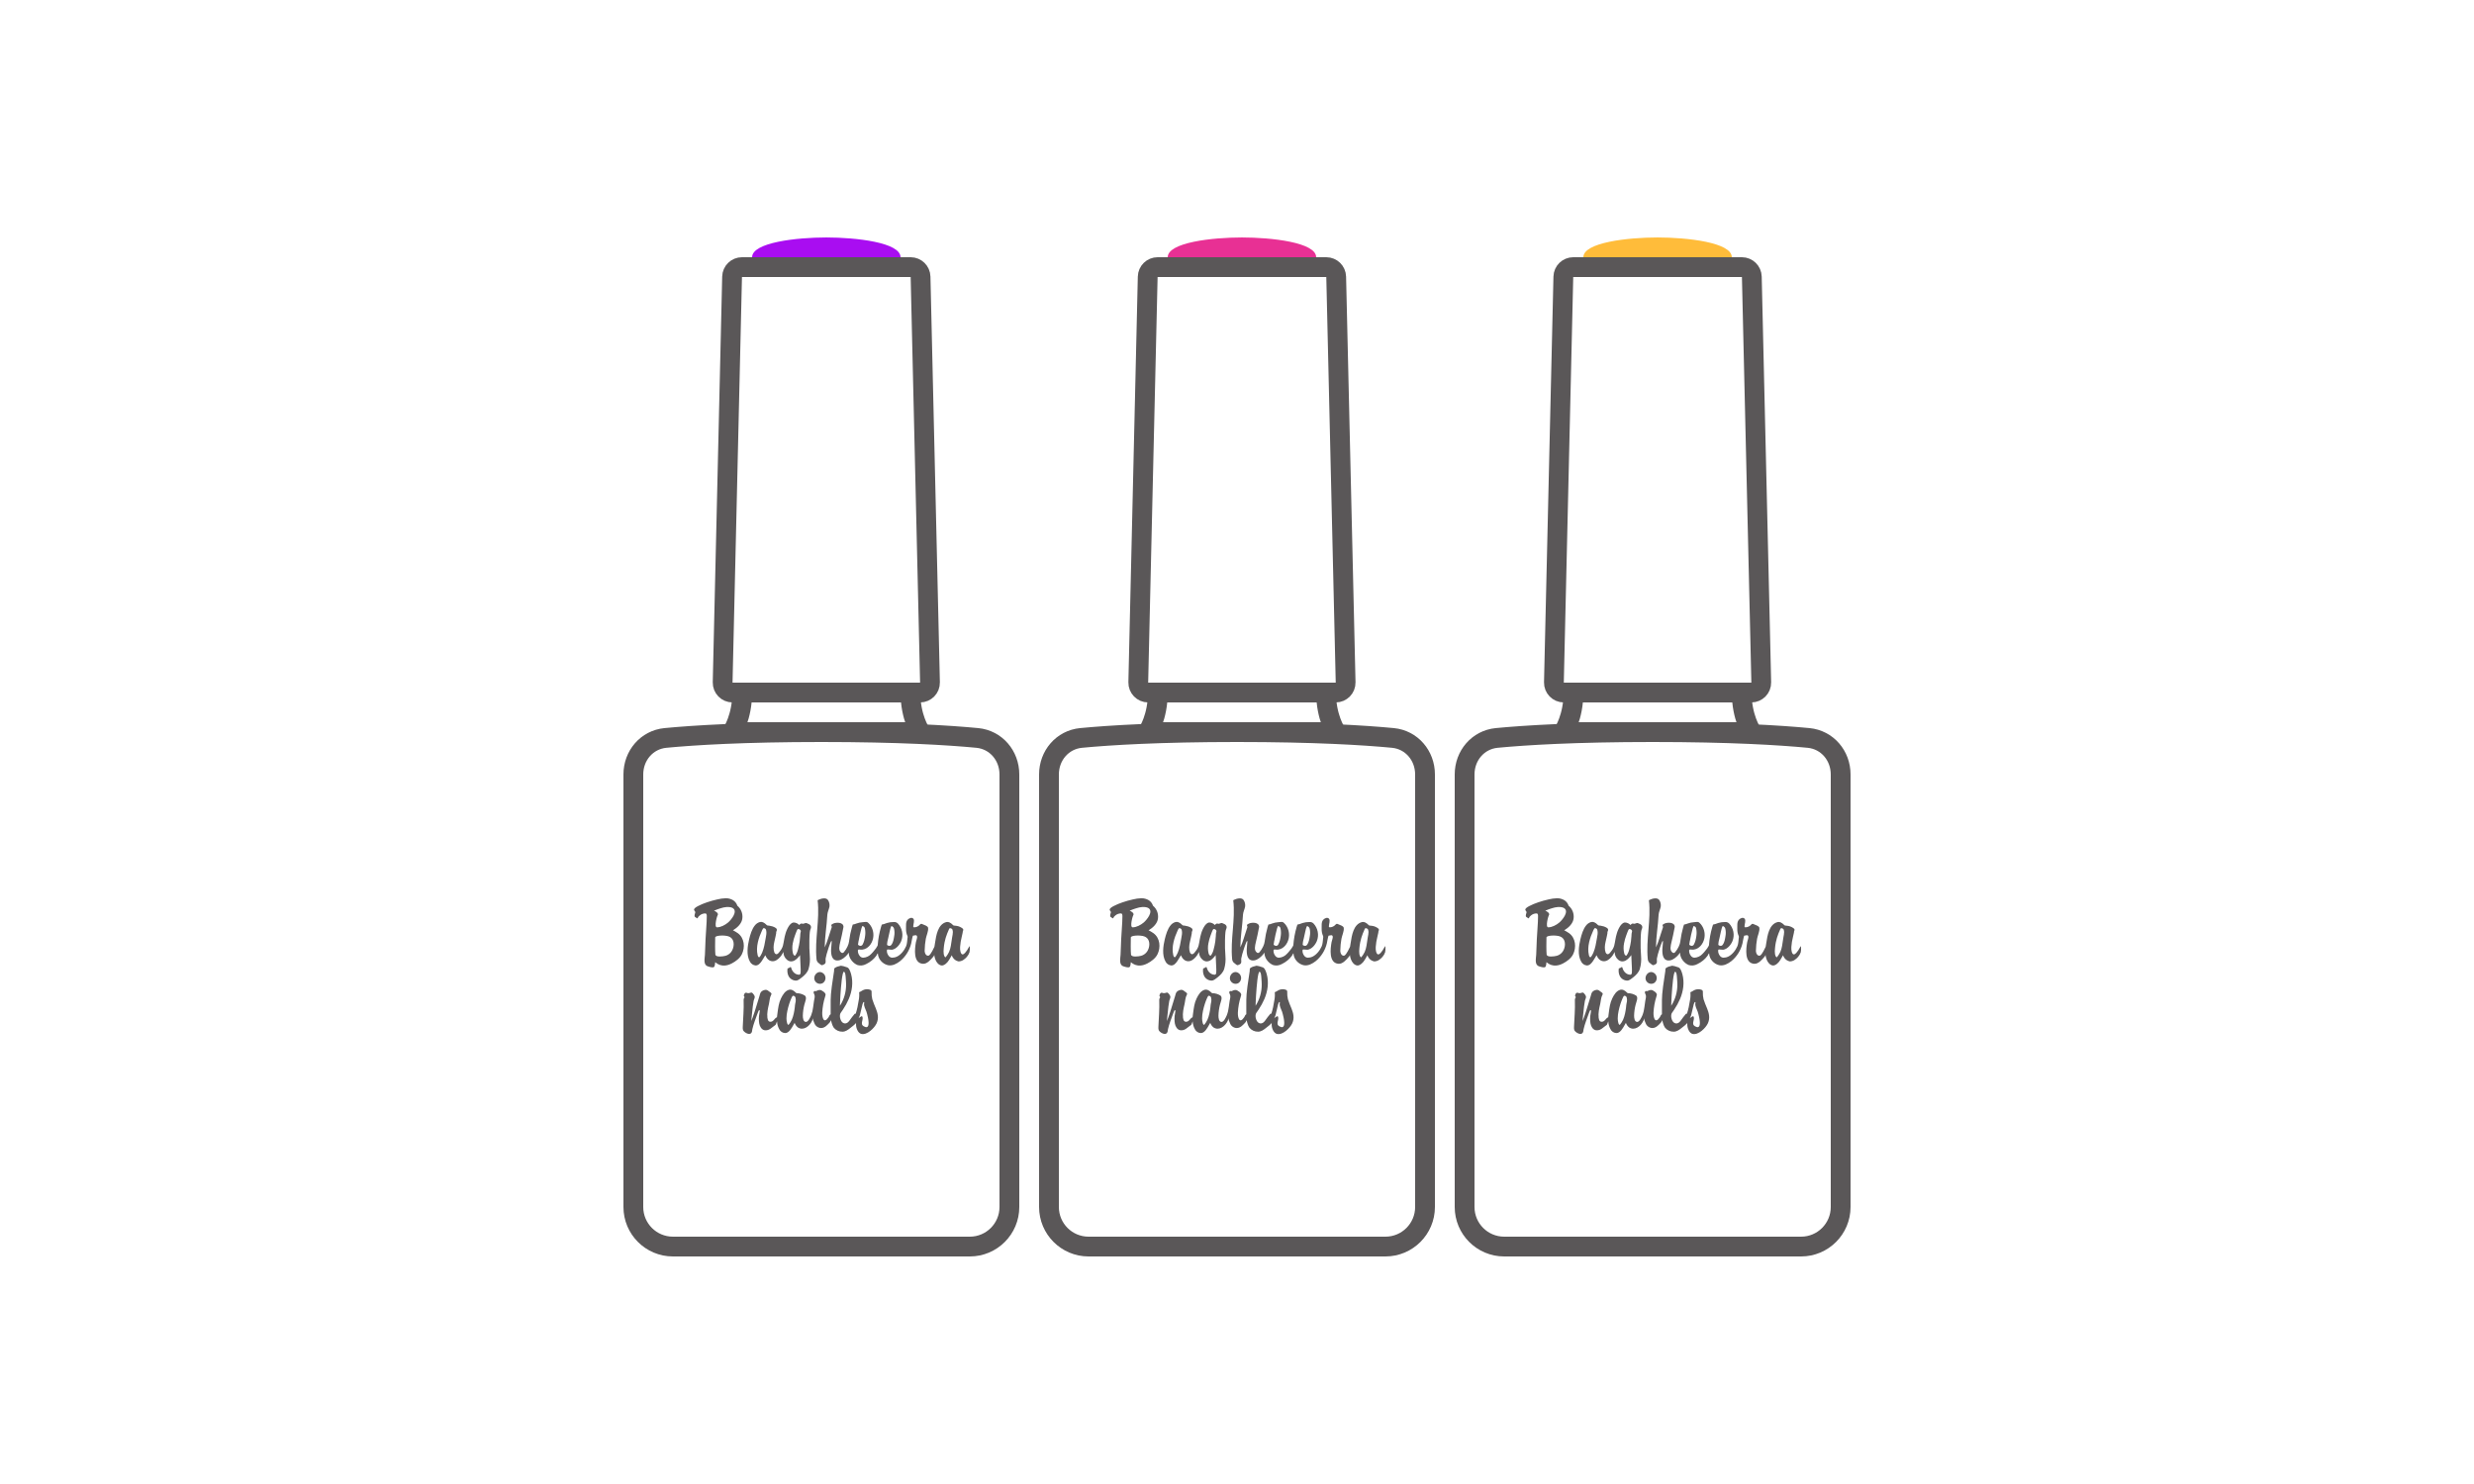 <svg width="250" height="150" viewBox="0 0 250 150" fill="none" xmlns="http://www.w3.org/2000/svg">
<g clip-path="url(#clip0)">
<path d="M116.555 94.322C116.511 94.289 116.091 94.022 116.061 94.039C116.501 93.776 116.974 93.341 117.017 92.808C117.043 92.572 117.01 92.333 116.921 92.113C116.833 91.893 116.691 91.698 116.51 91.548C116.436 91.318 116.285 91.121 116.084 90.992C115.852 90.854 115.586 90.785 115.317 90.794C115.035 90.804 114.755 90.844 114.481 90.912C114.124 90.991 113.772 91.09 113.426 91.209C113.113 91.312 112.809 91.441 112.517 91.592C112.259 91.728 112.13 91.848 112.13 91.954C112.162 92.04 112.208 92.119 112.267 92.189C112.239 92.307 112.151 92.522 112.197 92.642C112.218 92.698 112.481 92.837 112.481 92.833C112.522 92.713 112.599 92.609 112.702 92.537C112.862 92.4 113.065 92.326 113.273 92.328C113.372 92.328 113.421 92.414 113.421 92.587C113.421 93.37 113.327 94.145 113.297 94.925L113.235 96.485C113.221 96.85 113.046 97.499 113.498 97.664C113.642 97.715 113.993 97.836 114.137 97.75C114.253 97.68 114.253 97.365 114.271 97.254C114.355 97.3 114.915 97.916 115.948 97.381C116.345 97.175 116.761 96.862 116.959 96.469C117.318 95.754 117.223 94.805 116.555 94.322ZM114.144 92.054C114.258 92.001 114.374 91.955 114.492 91.915C114.916 91.772 115.305 91.626 115.762 91.694C115.864 91.704 115.962 91.736 116.05 91.787C116.594 92.134 115.866 93 115.566 93.251C115.267 93.502 114.835 93.732 114.455 93.732C114.138 93.732 114.448 92.583 114.553 92.412C114.547 92.37 114.531 92.329 114.508 92.293C114.484 92.257 114.453 92.227 114.417 92.205C114.337 92.136 114.244 92.084 114.144 92.05V92.054ZM116.09 95.798C116.076 95.846 116.059 95.894 116.04 95.941C115.978 96.105 115.878 96.251 115.749 96.368C115.62 96.485 115.465 96.569 115.298 96.613C115.042 96.679 114.328 96.778 114.289 96.481C114.251 96.184 114.26 95.08 114.271 94.754C114.278 94.546 115.199 94.5 115.623 94.647C116.115 94.812 116.218 95.341 116.09 95.794V95.798ZM140.005 95.707C140.005 95.667 139.992 95.648 139.966 95.648C139.932 95.686 139.904 95.73 139.883 95.776C139.787 95.97 139.665 96.15 139.522 96.311C139.46 96.374 139.351 96.484 139.258 96.469C139.142 96.452 139.089 96.304 139.058 96.208C139.019 96.047 139.006 95.88 139.019 95.715C139.042 95.37 139.097 95.028 139.184 94.693C139.214 94.558 139.245 94.422 139.276 94.285C139.286 94.239 139.284 94.192 139.293 94.147C139.307 94.071 139.366 94.013 139.33 93.929C139.294 93.846 139.192 93.792 139.13 93.751C138.96 93.65 138.77 93.589 138.573 93.573C138.471 93.559 138.412 93.553 138.392 93.553C138.358 93.549 138.326 93.531 138.304 93.504C138.057 93.251 137.834 93.15 137.634 93.201C136.758 93.418 136.6 94.578 136.484 95.323C136.464 95.44 136.442 95.57 136.424 95.695C136.358 95.846 136.284 95.992 136.203 96.135C136.142 96.235 136.081 96.334 136.017 96.432C135.977 96.492 135.866 96.62 135.761 96.604C135.584 96.576 135.529 96.461 135.47 96.315C135.443 96.231 135.432 96.143 135.439 96.055C135.447 95.662 135.485 95.271 135.555 94.885C135.616 94.547 135.828 94.135 135.787 93.791C135.765 93.59 135.405 93.506 135.253 93.431C135.137 93.376 135.058 93.341 134.966 93.451C134.895 93.537 134.806 93.606 134.706 93.654C134.606 93.703 134.497 93.729 134.386 93.731C134.321 93.731 134.288 93.715 134.288 93.682V93.614C134.288 93.395 134.447 93.033 134.294 92.861C134.141 92.689 133.877 92.806 133.74 92.942C133.487 93.195 133.572 93.585 133.555 93.907C133.549 94.143 133.596 94.377 133.692 94.593C133.706 94.624 133.715 94.657 133.719 94.691C133.719 94.691 133.714 94.725 133.707 94.781C133.668 95.071 133.673 95.358 133.566 95.637C133.464 95.871 133.327 96.088 133.159 96.278C132.81 96.673 132.476 96.801 132.157 96.801C132.082 96.799 132.008 96.778 131.943 96.741C131.877 96.704 131.822 96.651 131.781 96.587C131.672 96.444 131.615 96.267 131.619 96.086C131.619 96.007 131.648 95.969 131.708 95.969C131.846 95.988 131.986 95.998 132.125 95.998C132.552 95.942 132.914 95.503 133.069 95.121C133.187 94.823 133.218 94.497 133.158 94.182C133.098 93.867 132.95 93.576 132.731 93.344C132.677 93.291 132.612 93.25 132.541 93.224C132.47 93.199 132.393 93.19 132.318 93.198C132.085 93.195 131.853 93.227 131.63 93.294C131.53 93.325 131.435 93.367 131.336 93.4C131.315 93.408 131.104 93.448 131.104 93.457C131.077 93.53 131.052 93.613 131.025 93.705C130.851 94.304 130.739 94.919 130.692 95.542C130.692 95.576 130.648 95.626 130.635 95.66C130.564 95.796 130.476 95.921 130.374 96.034C130.276 96.165 130.169 96.289 130.054 96.405C129.841 96.643 129.544 96.787 129.227 96.804C129.152 96.802 129.078 96.782 129.013 96.745C128.947 96.707 128.892 96.655 128.851 96.591C128.742 96.447 128.685 96.271 128.689 96.09C128.689 95.992 128.739 95.972 128.826 95.972C128.932 95.99 129.039 95.993 129.145 95.984C129.708 95.918 130.096 95.414 130.218 94.882C130.316 94.44 130.237 93.976 129.999 93.593C129.929 93.478 129.844 93.375 129.744 93.286C129.71 93.25 129.669 93.223 129.624 93.206C129.578 93.189 129.529 93.182 129.481 93.186L129.167 93.216C128.956 93.229 128.747 93.272 128.548 93.346C128.428 93.399 128.301 93.436 128.171 93.454C128.145 93.527 128.118 93.611 128.092 93.703C127.963 94.16 127.867 94.626 127.806 95.097C127.806 95.104 127.806 95.112 127.806 95.119C127.782 95.312 127.725 95.5 127.64 95.675C127.545 95.879 127.423 96.069 127.278 96.24C127.194 96.326 127.122 96.358 127.021 96.291C126.682 96.063 126.834 95.557 126.905 95.231C127.021 94.759 127.127 94.271 127.215 93.797L127.235 93.689C127.235 93.197 126.508 93.217 126.208 93.35C126.071 93.411 126.003 93.468 126.003 93.52C126.003 93.577 126.046 93.625 126.05 93.679C126.043 93.752 126.023 93.823 125.992 93.889C125.895 94.222 125.785 94.55 125.673 94.879C125.583 95.181 125.471 95.475 125.336 95.759C125.349 94.659 125.545 93.578 125.602 92.483C125.617 92.193 125.758 91.931 125.817 91.651C125.851 91.418 125.801 91.181 125.675 90.983C125.475 90.678 124.964 90.827 124.697 90.954C124.648 90.976 124.624 90.995 124.624 91.008C124.849 92.984 124.318 94.957 124.508 96.939C124.512 97.032 124.541 97.124 124.59 97.203C124.64 97.282 124.709 97.347 124.791 97.391C124.858 97.461 124.936 97.518 125.023 97.56C125.153 97.547 125.275 97.491 125.371 97.402C125.487 97.258 125.404 97.054 125.428 96.887C125.488 96.582 125.569 96.282 125.671 95.99C125.733 95.778 125.806 95.569 125.89 95.365C125.906 95.326 125.977 95.102 126.026 95.122C126.075 95.142 126.043 95.219 126.041 95.249C126.03 95.47 125.999 95.688 125.987 95.907C125.954 96.458 126.04 97.194 126.771 97.07C127.084 97.016 127.411 96.738 127.614 96.502C127.664 96.449 127.703 96.387 127.73 96.319C127.742 96.32 127.754 96.32 127.766 96.319C127.778 96.59 127.874 96.85 128.04 97.062C128.198 97.278 128.411 97.447 128.657 97.549C128.945 97.63 129.252 97.595 129.516 97.451C129.723 97.353 129.918 97.23 130.096 97.085C130.256 96.956 130.399 96.808 130.522 96.643C130.577 96.57 130.622 96.491 130.657 96.407C130.674 96.393 130.692 96.376 130.708 96.361C130.714 96.513 130.749 96.662 130.81 96.801C130.899 96.995 131.031 97.165 131.196 97.298C131.36 97.431 131.554 97.523 131.76 97.567C132.204 97.641 132.613 97.412 132.956 97.148C133.509 96.695 133.901 96.072 134.075 95.372C134.093 95.302 134.216 94.573 134.258 94.572C134.437 94.572 134.606 94.438 134.673 94.649C134.712 94.775 134.576 95.095 134.556 95.228C134.44 95.886 134.251 97.35 135.262 97.418C135.683 97.449 136.056 96.999 136.307 96.705C136.347 96.661 136.379 96.609 136.4 96.552C136.404 96.536 136.406 96.52 136.407 96.504C136.429 96.746 136.502 96.981 136.621 97.192C136.76 97.438 137.062 97.686 137.351 97.554C137.699 97.395 137.866 97.105 138.047 96.785C138.109 96.668 138.153 96.597 138.178 96.557C138.241 96.745 138.359 96.91 138.516 97.028C138.617 97.096 138.727 97.146 138.844 97.177C139.016 97.179 139.186 97.132 139.332 97.039C139.469 96.951 139.593 96.844 139.699 96.721C139.82 96.584 139.912 96.423 139.97 96.249C140.006 96.07 140.015 95.885 139.995 95.703L140.005 95.707ZM131.726 94.949L131.892 94.197C131.904 94.146 132.021 93.559 132.107 93.607C132.166 93.629 132.218 93.665 132.26 93.713C132.302 93.76 132.332 93.817 132.347 93.879C132.403 94.129 132.406 94.389 132.357 94.641C132.312 94.918 132.26 95.254 132.091 95.484C132.053 95.539 131.999 95.58 131.937 95.602C131.87 95.623 131.637 95.576 131.637 95.475C131.646 95.296 131.675 95.118 131.721 94.945L131.726 94.949ZM128.763 95.112C128.845 94.688 128.928 94.258 129.047 93.846C129.099 93.664 129.141 93.583 129.173 93.603L129.252 93.642C129.287 93.656 129.318 93.68 129.342 93.71C129.366 93.739 129.383 93.775 129.39 93.812C129.448 94.064 129.459 94.324 129.423 94.58C129.406 94.732 129.378 94.883 129.339 95.031C129.306 95.171 129.255 95.306 129.188 95.433C129.17 95.482 129.139 95.524 129.098 95.555C129.056 95.586 129.007 95.604 128.956 95.608C128.899 95.604 128.844 95.587 128.795 95.558C128.733 95.525 128.702 95.495 128.702 95.469C128.715 95.347 128.734 95.227 128.759 95.108L128.763 95.112ZM138.272 94.423C138.255 94.528 138.232 94.631 138.218 94.725C138.174 95.017 138.137 95.314 138.083 95.602C138.049 95.815 137.988 96.023 137.903 96.222C137.81 96.413 137.695 96.594 137.561 96.758C137.434 96.758 137.382 96.522 137.365 96.425C137.341 96.24 137.341 96.052 137.365 95.867C137.38 95.664 137.408 95.462 137.448 95.262C137.509 94.957 137.596 94.659 137.709 94.37C137.755 94.252 137.807 94.144 137.853 94.029C137.873 93.98 137.92 93.821 137.988 93.821C138.043 93.816 138.098 93.829 138.145 93.857C138.193 93.885 138.231 93.927 138.254 93.978C138.296 94.121 138.301 94.273 138.268 94.42L138.272 94.423ZM124.439 99.26C123.997 98.798 124.574 97.989 125.128 98.338C125.213 98.389 125.284 98.462 125.334 98.549C125.385 98.635 125.414 98.733 125.417 98.834C125.421 98.934 125.401 99.034 125.357 99.125C125.313 99.215 125.248 99.293 125.167 99.352C125.054 99.423 124.921 99.454 124.789 99.437C124.657 99.421 124.534 99.359 124.441 99.262L124.439 99.26ZM123.804 94.563C123.811 94.445 123.822 94.328 123.832 94.219C123.842 94.107 123.869 93.998 123.911 93.894C123.938 93.844 123.953 93.788 123.954 93.731C123.956 93.673 123.944 93.617 123.92 93.565C123.835 93.425 123.662 93.366 123.517 93.311C123.354 93.249 123.229 93.42 123.073 93.361C122.936 93.31 122.841 93.408 122.765 93.5L122.745 93.48C122.669 93.403 122.579 93.342 122.479 93.302C122.379 93.261 122.272 93.242 122.165 93.244C121.975 93.274 121.799 93.48 121.701 93.632C121.554 93.868 121.442 94.124 121.37 94.392C121.245 94.786 121.216 95.194 121.115 95.591C121.056 95.797 120.953 95.987 120.815 96.149C120.72 96.267 120.583 96.502 120.401 96.439C120.365 96.423 120.332 96.4 120.306 96.37C120.279 96.34 120.259 96.305 120.247 96.267C120.131 95.951 120.162 95.553 120.239 95.232C120.284 95.037 120.325 94.857 120.367 94.661C120.396 94.561 120.416 94.458 120.429 94.353C120.422 94.269 120.435 94.185 120.469 94.107C120.487 94.078 120.5 94.046 120.507 94.012C120.506 93.965 120.493 93.919 120.469 93.879C120.445 93.839 120.411 93.806 120.37 93.784C120.275 93.722 120.171 93.674 120.062 93.64C119.957 93.606 119.849 93.581 119.74 93.566C119.639 93.552 119.58 93.546 119.56 93.546C119.525 93.542 119.493 93.524 119.472 93.497C119.223 93.244 119 93.143 118.802 93.194C118.597 93.247 118.415 93.367 118.284 93.535C117.977 93.908 117.82 94.463 117.704 94.929C117.539 95.625 117.406 96.538 117.776 97.189C117.829 97.297 117.909 97.391 118.008 97.46C118.106 97.529 118.22 97.573 118.34 97.586C118.631 97.607 118.835 97.344 118.983 97.128C119.06 97.017 119.132 96.901 119.198 96.782C119.259 96.664 119.303 96.593 119.33 96.553C119.465 96.871 119.701 97.154 120.069 97.161C120.379 97.168 120.657 96.94 120.85 96.712C120.941 96.609 121.019 96.493 121.082 96.369C121.106 96.319 121.124 96.277 121.137 96.243L121.161 96.256C121.165 96.404 121.2 96.549 121.265 96.682C121.33 96.814 121.423 96.931 121.537 97.023C122.072 97.429 122.528 96.965 122.851 96.533C122.832 96.559 122.851 96.668 122.851 96.701C122.851 96.818 122.861 96.947 122.868 97.071C122.868 97.478 122.931 97.878 122.904 98.286C122.895 98.442 122.845 98.522 122.753 98.522C122.354 98.522 122.063 98.218 121.957 97.846C121.934 97.767 121.913 97.728 121.893 97.737L121.707 97.846C121.666 97.85 121.626 97.864 121.591 97.886C121.575 97.913 121.568 97.944 121.572 97.975C121.544 98.206 121.582 98.441 121.681 98.651C121.754 98.792 121.863 98.91 121.998 98.992C122.132 99.074 122.286 99.117 122.442 99.117C122.643 99.117 122.873 98.919 123.023 98.8C123.307 98.578 123.603 98.29 123.708 97.931C123.83 97.508 123.871 97.066 123.831 96.627C123.789 96.102 123.775 95.575 123.788 95.048C123.786 94.888 123.794 94.725 123.805 94.563H123.804ZM119.439 94.418C119.426 94.55 119.398 94.684 119.375 94.819C119.285 95.33 119.213 95.818 119.012 96.296C118.983 96.365 118.796 96.755 118.717 96.755C118.638 96.755 118.593 96.679 118.557 96.527C118.363 95.709 118.666 94.779 119.006 94.04C119.075 93.891 119.122 93.817 119.148 93.817C119.206 93.809 119.264 93.823 119.313 93.856C119.362 93.888 119.397 93.938 119.412 93.995C119.447 94.133 119.457 94.277 119.44 94.418H119.439ZM122.922 94.135C122.877 94.299 122.856 94.468 122.858 94.638C122.846 94.81 122.831 94.982 122.807 95.153C122.77 95.42 122.715 95.684 122.644 95.944C122.593 96.18 122.493 96.403 122.349 96.597C122.245 96.597 122.172 96.517 122.129 96.361C122.049 96.026 122.044 95.677 122.113 95.34C122.165 95.058 122.243 94.782 122.345 94.515C122.389 94.397 122.432 94.279 122.479 94.161C122.513 94.069 122.557 93.981 122.611 93.9L122.679 93.919H122.767C122.787 93.919 122.821 93.947 122.87 94.003C122.918 94.06 122.936 94.101 122.923 94.135H122.922ZM130.505 101.934C130.37 101.63 130.251 101.318 130.147 101.001C130.089 100.763 130.065 100.517 130.075 100.272C130.082 100.23 130.076 100.187 130.057 100.149C130.039 100.111 130.009 100.08 129.972 100.06C129.88 100.021 129.782 99.997 129.683 99.989C129.465 99.977 129.249 100.038 129.069 100.163C129.004 100.203 128.945 100.236 128.892 100.262C128.84 100.288 128.815 100.292 128.815 100.272C128.842 100.559 128.827 100.848 128.77 101.13C128.705 101.596 128.601 102.055 128.459 102.502C128.451 102.431 128.416 102.426 128.355 102.491C128.264 102.59 128.179 102.694 128.101 102.803C128.003 102.935 127.907 103.066 127.813 103.196C127.521 103.594 127.1 103.499 126.941 103.054C126.861 102.828 126.825 102.55 126.976 102.347C127.043 102.255 127.108 102.161 127.171 102.066C127.404 101.722 127.604 101.357 127.77 100.975C128.106 100.185 128.234 99.293 128.002 98.453C127.961 98.303 127.907 98.158 127.839 98.018C127.799 97.922 127.728 97.842 127.639 97.79C127.506 97.738 127.371 97.695 127.233 97.66C127.149 97.636 127.062 97.619 126.975 97.611C126.857 97.635 126.741 97.667 126.626 97.705C126.545 97.732 126.467 97.769 126.394 97.814C126.326 97.857 126.291 97.902 126.291 97.949C126.293 98.081 126.281 98.212 126.255 98.341L126.168 98.931C126.086 99.453 126.014 99.972 125.968 100.496C125.936 100.871 125.939 101.238 125.94 101.614C125.94 101.873 125.94 102.131 125.94 102.39C125.94 102.439 125.94 102.484 125.94 102.526C125.939 102.525 125.937 102.525 125.935 102.525C125.933 102.525 125.931 102.525 125.93 102.526C125.833 102.554 125.787 102.732 125.739 102.804C125.252 103.54 125.072 102.873 125.088 102.348C125.116 101.799 125.214 101.257 125.381 100.734C125.415 100.616 125.451 100.543 125.399 100.436C125.325 100.285 125.158 100.192 125.018 100.11C124.859 100.014 124.623 100.087 124.477 100.179C124.446 100.198 124.378 100.158 124.342 100.168C124.084 100.242 124.292 100.469 124.317 100.608C124.352 100.793 124.286 100.991 124.256 101.173C124.223 101.374 124.2 101.577 124.171 101.779C124.141 102.071 124.072 102.358 123.965 102.631C123.887 102.812 123.68 103.275 123.457 103.291C123.16 103.312 123.127 102.869 123.127 102.66C123.136 102.29 123.187 101.922 123.278 101.563C123.334 101.313 123.588 100.798 123.323 100.626C123.079 100.474 122.798 100.392 122.511 100.39C122.494 100.388 122.477 100.382 122.462 100.374C122.447 100.365 122.433 100.353 122.423 100.339C122.176 100.089 121.952 99.988 121.753 100.038C121.341 100.14 121.1 100.547 120.922 100.911C120.689 101.383 120.637 101.888 120.565 102.405C120.547 102.541 120.533 102.679 120.513 102.816C120.324 102.889 120.252 103.079 120.094 103.192C120.041 103.234 119.977 103.262 119.911 103.271C119.844 103.281 119.776 103.272 119.713 103.246C119.604 103.19 119.56 102.988 119.546 102.876C119.488 102.405 119.599 101.925 119.707 101.462C119.764 101.226 119.782 100.807 119.91 100.594C120.039 100.381 119.878 100.344 119.735 100.227C119.51 100.041 119.409 99.999 119.123 100.11C119.023 100.148 118.937 100.215 118.874 100.303C118.819 100.407 118.78 100.519 118.758 100.634C118.518 101.372 118.323 102.126 118.054 102.854C118.016 102.975 117.97 103.093 117.916 103.207C117.92 103.073 117.932 102.939 117.953 102.807C117.987 102.447 118.024 102.088 118.069 101.729C118.094 101.545 118.121 101.361 118.153 101.179C118.178 101.031 118.269 100.911 118.269 100.753C118.252 100.651 118.204 100.558 118.132 100.486C118.07 100.409 118.016 100.318 117.907 100.326C117.84 100.338 117.774 100.356 117.709 100.378C117.651 100.39 117.592 100.39 117.534 100.378C117.478 100.368 117.418 100.328 117.365 100.339C117.231 100.369 117.192 100.517 117.154 100.629L117.241 100.805C117.205 100.849 117.178 100.899 117.161 100.954C117.145 101.008 117.139 101.065 117.144 101.122C117.176 102.003 117.093 102.897 117.057 103.78C117.047 103.885 117.055 103.99 117.078 104.093C117.14 104.319 117.614 104.591 117.818 104.486C118.023 104.381 117.987 104.205 118.026 104.025C118.142 103.49 118.38 102.929 118.56 102.408C118.626 102.22 118.676 102.115 118.717 102.095C118.756 102.095 118.776 102.128 118.776 102.195C118.776 102.221 118.762 102.304 118.737 102.447C118.67 102.781 118.665 103.125 118.722 103.461C118.775 103.745 118.948 104.07 119.251 104.13C119.419 104.158 119.591 104.129 119.741 104.048C119.936 103.95 120.082 103.787 120.262 103.671C120.314 103.636 120.386 103.594 120.404 103.529C120.438 103.429 120.476 103.331 120.52 103.234C120.531 103.51 120.605 103.78 120.738 104.021C120.794 104.139 120.881 104.239 120.99 104.309C121.099 104.38 121.225 104.417 121.355 104.418C121.733 104.418 122.005 103.899 122.167 103.614C122.229 103.496 122.273 103.425 122.298 103.385C122.361 103.574 122.479 103.738 122.636 103.857C123.2 104.211 123.806 103.72 124.049 103.206C124.086 103.14 124.112 103.068 124.127 102.993C124.127 102.98 124.127 102.952 124.121 102.909V102.888C124.147 103.068 124.202 103.242 124.285 103.403C124.335 103.547 124.426 103.673 124.548 103.764C124.669 103.854 124.814 103.906 124.965 103.911C125.353 103.917 125.634 103.575 125.876 103.311L125.916 103.231C125.945 103.18 125.965 103.143 125.977 103.113C125.998 103.242 126.03 103.369 126.073 103.493C126.113 103.632 126.176 103.765 126.258 103.884C126.366 104.012 126.501 104.115 126.653 104.183C126.806 104.252 126.971 104.285 127.137 104.28C127.431 104.28 127.68 104.101 127.901 103.926C127.973 103.867 128.522 103.463 128.503 103.37C128.508 103.409 128.508 103.449 128.503 103.488C128.503 103.528 128.503 103.561 128.503 103.587C128.503 103.9 128.687 104.412 129.031 104.505C129.611 104.657 130.374 103.904 130.588 103.424C130.824 102.889 130.693 102.409 130.506 101.934H130.505ZM126.889 101.31C126.894 101.121 126.906 100.899 126.922 100.645C126.939 100.39 126.958 100.12 126.981 99.836C127.005 99.552 127.03 99.29 127.059 99.051C127.082 98.853 127.114 98.656 127.157 98.462C127.193 98.306 127.231 98.226 127.273 98.226C127.365 98.226 127.423 98.378 127.449 98.682C127.469 98.901 127.481 99.077 127.488 99.209C127.495 99.341 127.498 99.434 127.498 99.487C127.509 100.259 127.293 101.016 126.877 101.662C126.877 101.615 126.883 101.498 126.89 101.31H126.889ZM122.399 101.249C122.388 101.329 122.372 101.408 122.352 101.485C122.329 101.59 122.327 101.706 122.315 101.813C122.29 102.027 122.255 102.24 122.209 102.451C122.165 102.657 122.102 102.859 122.021 103.054C121.934 103.247 121.822 103.427 121.688 103.59C121.616 103.59 121.562 103.515 121.526 103.363C121.493 103.226 121.475 103.086 121.473 102.946C121.475 102.689 121.505 102.432 121.561 102.182C121.614 101.93 121.681 101.681 121.761 101.437C121.823 101.246 121.895 101.059 121.977 100.876C122.045 100.727 122.093 100.653 122.118 100.653C122.176 100.645 122.235 100.659 122.284 100.692C122.332 100.725 122.367 100.775 122.382 100.832C122.415 100.969 122.422 101.11 122.401 101.249H122.399ZM129.734 103.674C129.676 103.83 129.541 103.884 129.281 103.734C128.842 103.482 129.345 103.021 129.105 102.711C129.079 102.678 128.757 102.915 128.726 102.933C128.981 102.785 129.083 101.282 129.294 101.282C129.332 101.282 129.343 101.32 129.323 101.4C129.256 101.658 129.472 102.026 129.555 102.261C129.614 102.442 129.87 103.321 129.735 103.674H129.734Z" fill="#5A5758"/>
</g>
<path d="M106 78.279C106 76.373 107.353 74.77 109.251 74.589C112.149 74.313 117.165 74 125 74C132.835 74 137.851 74.313 140.749 74.589C142.647 74.77 144 76.373 144 78.279V122C144 124.209 142.209 126 140 126H110C107.791 126 106 124.209 106 122V78.279Z" stroke="#5A5758" stroke-width="2"/>
<path d="M115.977 27.977C115.99 27.434 116.434 27 116.977 27H134.023C134.566 27 135.01 27.434 135.023 27.977L135.976 68.977C135.989 69.538 135.538 70 134.976 70H116.024C115.462 70 115.011 69.538 115.024 68.977L115.977 27.977Z" stroke="#5A5758" stroke-width="2"/>
<path d="M117 70H134C134 72.502 135 74 135 74H116C116 74 117 72.5 117 70Z" stroke="#5A5758" stroke-width="2"/>
<path d="M125.5 24.002C128.484 24.002 133 24.5 133 26.002H118C118 24.5 122.516 24.002 125.5 24.002Z" fill="#E83094"/>
<g clip-path="url(#clip1)">
<path d="M74.555 94.322C74.511 94.289 74.091 94.022 74.061 94.039C74.501 93.776 74.975 93.341 75.017 92.808C75.043 92.572 75.01 92.333 74.921 92.113C74.833 91.893 74.691 91.698 74.51 91.548C74.436 91.318 74.285 91.121 74.084 90.992C73.852 90.854 73.586 90.785 73.317 90.794C73.035 90.804 72.755 90.844 72.481 90.912C72.124 90.991 71.772 91.09 71.426 91.209C71.113 91.312 70.809 91.441 70.517 91.592C70.259 91.728 70.13 91.848 70.13 91.954C70.162 92.04 70.208 92.119 70.267 92.189C70.239 92.307 70.151 92.522 70.197 92.642C70.218 92.698 70.481 92.837 70.481 92.833C70.522 92.713 70.599 92.609 70.702 92.537C70.862 92.4 71.065 92.326 71.273 92.328C71.372 92.328 71.421 92.414 71.421 92.587C71.421 93.37 71.327 94.145 71.297 94.925L71.235 96.485C71.221 96.85 71.046 97.499 71.498 97.664C71.641 97.715 71.993 97.836 72.137 97.75C72.253 97.68 72.253 97.365 72.271 97.254C72.356 97.3 72.915 97.916 73.948 97.381C74.345 97.175 74.761 96.862 74.959 96.469C75.318 95.754 75.223 94.805 74.555 94.322ZM72.144 92.054C72.258 92.001 72.374 91.955 72.493 91.915C72.916 91.772 73.305 91.626 73.763 91.694C73.864 91.704 73.962 91.736 74.05 91.787C74.594 92.134 73.866 93 73.566 93.251C73.267 93.502 72.835 93.732 72.455 93.732C72.138 93.732 72.448 92.583 72.553 92.412C72.547 92.37 72.531 92.329 72.508 92.293C72.484 92.257 72.453 92.227 72.417 92.205C72.337 92.136 72.244 92.084 72.144 92.05V92.054ZM74.09 95.798C74.076 95.846 74.059 95.894 74.04 95.941C73.978 96.105 73.878 96.251 73.749 96.368C73.62 96.485 73.465 96.569 73.298 96.613C73.042 96.679 72.328 96.778 72.289 96.481C72.251 96.184 72.26 95.08 72.271 94.754C72.278 94.546 73.199 94.5 73.623 94.647C74.115 94.812 74.218 95.341 74.09 95.794V95.798ZM98.005 95.707C98.005 95.667 97.992 95.648 97.966 95.648C97.932 95.686 97.904 95.73 97.883 95.776C97.787 95.97 97.665 96.15 97.522 96.311C97.46 96.374 97.351 96.484 97.258 96.469C97.142 96.452 97.089 96.304 97.058 96.208C97.019 96.047 97.006 95.88 97.019 95.715C97.042 95.37 97.097 95.028 97.184 94.693C97.214 94.558 97.245 94.422 97.275 94.285C97.286 94.239 97.284 94.192 97.293 94.147C97.307 94.071 97.366 94.013 97.33 93.929C97.294 93.846 97.192 93.792 97.13 93.751C96.96 93.65 96.77 93.589 96.573 93.573C96.471 93.559 96.412 93.553 96.392 93.553C96.358 93.549 96.326 93.531 96.304 93.504C96.057 93.251 95.834 93.15 95.634 93.201C94.757 93.418 94.6 94.578 94.484 95.323C94.464 95.44 94.442 95.57 94.424 95.695C94.358 95.846 94.284 95.992 94.203 96.135C94.142 96.235 94.081 96.334 94.017 96.432C93.977 96.492 93.866 96.62 93.761 96.604C93.584 96.576 93.529 96.461 93.47 96.315C93.443 96.231 93.432 96.143 93.439 96.055C93.447 95.662 93.485 95.271 93.555 94.885C93.616 94.547 93.828 94.135 93.787 93.791C93.765 93.59 93.405 93.506 93.253 93.431C93.137 93.376 93.058 93.341 92.966 93.451C92.895 93.537 92.806 93.606 92.706 93.654C92.606 93.703 92.497 93.729 92.386 93.731C92.321 93.731 92.288 93.715 92.288 93.682V93.614C92.288 93.395 92.447 93.033 92.294 92.861C92.141 92.689 91.877 92.806 91.74 92.942C91.487 93.195 91.572 93.585 91.555 93.907C91.549 94.143 91.596 94.377 91.692 94.593C91.706 94.624 91.715 94.657 91.719 94.691C91.719 94.691 91.714 94.725 91.707 94.781C91.668 95.071 91.673 95.358 91.566 95.637C91.464 95.871 91.327 96.088 91.159 96.278C90.81 96.673 90.476 96.801 90.157 96.801C90.082 96.799 90.008 96.778 89.943 96.741C89.877 96.704 89.822 96.651 89.781 96.587C89.672 96.444 89.615 96.267 89.619 96.086C89.619 96.007 89.648 95.969 89.708 95.969C89.846 95.988 89.986 95.998 90.126 95.998C90.552 95.942 90.914 95.503 91.069 95.121C91.187 94.823 91.218 94.497 91.158 94.182C91.098 93.867 90.95 93.576 90.731 93.344C90.677 93.291 90.612 93.25 90.541 93.224C90.469 93.199 90.393 93.19 90.318 93.198C90.085 93.195 89.853 93.227 89.63 93.294C89.53 93.325 89.435 93.367 89.336 93.4C89.315 93.408 89.104 93.448 89.104 93.457C89.077 93.53 89.052 93.613 89.025 93.705C88.851 94.304 88.739 94.919 88.692 95.542C88.692 95.576 88.648 95.626 88.635 95.66C88.564 95.796 88.476 95.921 88.374 96.034C88.276 96.165 88.169 96.289 88.054 96.405C87.841 96.643 87.544 96.787 87.227 96.804C87.152 96.802 87.078 96.782 87.013 96.745C86.947 96.707 86.892 96.655 86.851 96.591C86.742 96.447 86.685 96.271 86.689 96.09C86.689 95.992 86.739 95.972 86.826 95.972C86.932 95.99 87.039 95.993 87.145 95.984C87.709 95.918 88.096 95.414 88.218 94.882C88.316 94.44 88.237 93.976 87.999 93.593C87.929 93.478 87.844 93.375 87.745 93.286C87.71 93.25 87.669 93.223 87.624 93.206C87.578 93.189 87.529 93.182 87.481 93.186L87.168 93.216C86.956 93.229 86.747 93.272 86.548 93.346C86.428 93.399 86.301 93.436 86.171 93.454C86.145 93.527 86.118 93.611 86.093 93.703C85.963 94.16 85.867 94.626 85.806 95.097C85.806 95.104 85.806 95.112 85.806 95.119C85.781 95.312 85.725 95.5 85.64 95.675C85.545 95.879 85.423 96.069 85.278 96.24C85.194 96.326 85.122 96.358 85.021 96.291C84.682 96.063 84.834 95.557 84.905 95.231C85.021 94.759 85.127 94.271 85.215 93.797L85.235 93.689C85.235 93.197 84.508 93.217 84.208 93.35C84.071 93.411 84.003 93.468 84.003 93.52C84.003 93.577 84.046 93.625 84.05 93.679C84.043 93.752 84.023 93.823 83.992 93.889C83.895 94.222 83.785 94.55 83.673 94.879C83.583 95.181 83.471 95.475 83.337 95.759C83.349 94.659 83.546 93.578 83.602 92.483C83.617 92.193 83.758 91.931 83.817 91.651C83.851 91.418 83.801 91.181 83.675 90.983C83.475 90.678 82.964 90.827 82.697 90.954C82.648 90.976 82.624 90.995 82.624 91.008C82.849 92.984 82.318 94.957 82.508 96.939C82.512 97.032 82.541 97.124 82.59 97.203C82.64 97.282 82.709 97.347 82.791 97.391C82.858 97.461 82.936 97.518 83.023 97.56C83.153 97.547 83.275 97.491 83.371 97.402C83.487 97.258 83.404 97.054 83.428 96.887C83.488 96.582 83.569 96.282 83.671 95.99C83.733 95.778 83.806 95.569 83.89 95.365C83.906 95.326 83.977 95.102 84.026 95.122C84.075 95.142 84.043 95.219 84.041 95.249C84.03 95.47 83.999 95.688 83.987 95.907C83.954 96.458 84.04 97.194 84.771 97.07C85.084 97.016 85.411 96.738 85.614 96.502C85.664 96.449 85.703 96.387 85.73 96.319C85.742 96.32 85.754 96.32 85.766 96.319C85.778 96.59 85.874 96.85 86.04 97.062C86.198 97.278 86.412 97.447 86.657 97.549C86.945 97.63 87.252 97.595 87.516 97.451C87.723 97.353 87.918 97.23 88.096 97.085C88.256 96.956 88.399 96.808 88.522 96.643C88.577 96.57 88.622 96.491 88.657 96.407C88.674 96.393 88.692 96.376 88.708 96.361C88.715 96.513 88.749 96.662 88.81 96.801C88.899 96.995 89.031 97.165 89.196 97.298C89.36 97.431 89.554 97.523 89.76 97.567C90.204 97.641 90.613 97.412 90.956 97.148C91.509 96.695 91.901 96.072 92.075 95.372C92.093 95.302 92.216 94.573 92.258 94.572C92.437 94.572 92.606 94.438 92.672 94.649C92.712 94.775 92.576 95.095 92.556 95.228C92.44 95.886 92.251 97.35 93.262 97.418C93.683 97.449 94.056 96.999 94.307 96.705C94.347 96.661 94.379 96.609 94.4 96.552C94.403 96.536 94.406 96.52 94.407 96.504C94.429 96.746 94.502 96.981 94.621 97.192C94.76 97.438 95.062 97.686 95.351 97.554C95.699 97.395 95.866 97.105 96.047 96.785C96.109 96.668 96.153 96.597 96.178 96.557C96.241 96.745 96.359 96.91 96.516 97.028C96.617 97.096 96.727 97.146 96.844 97.177C97.016 97.179 97.186 97.132 97.332 97.039C97.469 96.951 97.593 96.844 97.699 96.721C97.82 96.584 97.912 96.423 97.97 96.249C98.006 96.07 98.015 95.885 97.995 95.703L98.005 95.707ZM89.726 94.949L89.892 94.197C89.904 94.146 90.021 93.559 90.107 93.607C90.166 93.629 90.218 93.665 90.26 93.713C90.302 93.76 90.332 93.817 90.347 93.879C90.403 94.129 90.406 94.389 90.356 94.641C90.312 94.918 90.26 95.254 90.091 95.484C90.053 95.539 89.999 95.58 89.937 95.602C89.87 95.623 89.637 95.576 89.637 95.475C89.646 95.296 89.675 95.118 89.722 94.945L89.726 94.949ZM86.763 95.112C86.845 94.688 86.928 94.258 87.047 93.846C87.099 93.664 87.141 93.583 87.173 93.603L87.252 93.642C87.287 93.656 87.318 93.68 87.342 93.71C87.366 93.739 87.383 93.775 87.39 93.812C87.448 94.064 87.459 94.324 87.423 94.58C87.406 94.732 87.378 94.883 87.339 95.031C87.305 95.171 87.255 95.306 87.188 95.433C87.17 95.482 87.139 95.524 87.097 95.555C87.056 95.586 87.007 95.604 86.956 95.608C86.899 95.604 86.844 95.587 86.795 95.558C86.733 95.525 86.702 95.495 86.702 95.469C86.715 95.347 86.734 95.227 86.759 95.108L86.763 95.112ZM96.272 94.423C96.255 94.528 96.232 94.631 96.218 94.725C96.174 95.017 96.137 95.314 96.083 95.602C96.049 95.815 95.988 96.023 95.903 96.222C95.81 96.413 95.695 96.594 95.561 96.758C95.434 96.758 95.382 96.522 95.365 96.425C95.341 96.24 95.341 96.052 95.365 95.867C95.38 95.664 95.408 95.462 95.448 95.262C95.508 94.957 95.596 94.659 95.709 94.37C95.755 94.252 95.807 94.144 95.853 94.029C95.873 93.98 95.92 93.821 95.988 93.821C96.043 93.816 96.098 93.829 96.145 93.857C96.192 93.885 96.231 93.927 96.254 93.978C96.296 94.121 96.301 94.273 96.268 94.42L96.272 94.423ZM82.439 99.26C81.997 98.798 82.574 97.989 83.127 98.338C83.213 98.389 83.284 98.462 83.334 98.549C83.385 98.635 83.413 98.733 83.418 98.834C83.421 98.934 83.4 99.034 83.357 99.125C83.313 99.215 83.248 99.293 83.167 99.352C83.054 99.423 82.921 99.454 82.789 99.437C82.656 99.421 82.534 99.359 82.441 99.262L82.439 99.26ZM81.804 94.563C81.811 94.445 81.822 94.328 81.832 94.219C81.842 94.107 81.869 93.998 81.911 93.894C81.938 93.844 81.953 93.788 81.954 93.731C81.956 93.673 81.944 93.617 81.92 93.565C81.835 93.425 81.662 93.366 81.517 93.311C81.354 93.249 81.229 93.42 81.073 93.361C80.936 93.31 80.841 93.408 80.765 93.5L80.745 93.48C80.669 93.403 80.579 93.342 80.479 93.302C80.379 93.261 80.272 93.242 80.165 93.244C79.975 93.274 79.799 93.48 79.701 93.632C79.554 93.868 79.442 94.124 79.37 94.392C79.246 94.786 79.216 95.194 79.115 95.591C79.055 95.797 78.953 95.987 78.815 96.149C78.72 96.267 78.583 96.502 78.401 96.439C78.365 96.423 78.332 96.4 78.306 96.37C78.279 96.34 78.259 96.305 78.247 96.267C78.131 95.951 78.162 95.553 78.239 95.232C78.284 95.037 78.325 94.857 78.367 94.661C78.395 94.561 78.416 94.458 78.429 94.353C78.422 94.269 78.435 94.185 78.469 94.107C78.487 94.078 78.5 94.046 78.507 94.012C78.506 93.965 78.493 93.919 78.469 93.879C78.445 93.839 78.411 93.806 78.37 93.784C78.275 93.722 78.171 93.674 78.062 93.64C77.957 93.606 77.849 93.581 77.74 93.566C77.639 93.552 77.58 93.546 77.56 93.546C77.525 93.542 77.493 93.524 77.472 93.497C77.223 93.244 77 93.143 76.802 93.194C76.597 93.247 76.415 93.367 76.284 93.535C75.978 93.908 75.82 94.463 75.704 94.929C75.539 95.625 75.406 96.538 75.775 97.189C75.829 97.297 75.909 97.391 76.008 97.46C76.106 97.529 76.221 97.573 76.34 97.586C76.631 97.607 76.835 97.344 76.983 97.128C77.06 97.017 77.132 96.901 77.198 96.782C77.259 96.664 77.303 96.593 77.33 96.553C77.465 96.871 77.701 97.154 78.07 97.161C78.379 97.168 78.657 96.94 78.85 96.712C78.941 96.609 79.019 96.493 79.082 96.369C79.106 96.319 79.124 96.277 79.138 96.243L79.161 96.256C79.165 96.404 79.2 96.549 79.265 96.682C79.33 96.814 79.423 96.931 79.537 97.023C80.072 97.429 80.528 96.965 80.851 96.533C80.832 96.559 80.851 96.668 80.851 96.701C80.851 96.818 80.861 96.947 80.868 97.071C80.868 97.478 80.931 97.878 80.904 98.286C80.895 98.442 80.845 98.522 80.754 98.522C80.354 98.522 80.063 98.218 79.957 97.846C79.934 97.767 79.913 97.728 79.893 97.737L79.707 97.846C79.666 97.85 79.626 97.864 79.591 97.886C79.575 97.913 79.568 97.944 79.572 97.975C79.544 98.206 79.582 98.441 79.681 98.651C79.754 98.792 79.863 98.91 79.998 98.992C80.132 99.074 80.286 99.117 80.442 99.117C80.643 99.117 80.873 98.919 81.023 98.8C81.307 98.578 81.603 98.29 81.708 97.931C81.83 97.508 81.871 97.066 81.831 96.627C81.789 96.102 81.775 95.575 81.788 95.048C81.785 94.888 81.794 94.725 81.805 94.563H81.804ZM77.439 94.418C77.426 94.55 77.398 94.684 77.375 94.819C77.285 95.33 77.213 95.818 77.012 96.296C76.983 96.365 76.796 96.755 76.717 96.755C76.638 96.755 76.593 96.679 76.557 96.527C76.363 95.709 76.666 94.779 77.006 94.04C77.075 93.891 77.122 93.817 77.148 93.817C77.206 93.809 77.264 93.823 77.313 93.856C77.362 93.888 77.397 93.938 77.412 93.995C77.448 94.133 77.457 94.277 77.44 94.418H77.439ZM80.922 94.135C80.877 94.299 80.856 94.468 80.858 94.638C80.846 94.81 80.831 94.982 80.807 95.153C80.77 95.42 80.715 95.684 80.644 95.944C80.593 96.18 80.493 96.403 80.35 96.597C80.245 96.597 80.172 96.517 80.129 96.361C80.049 96.026 80.043 95.677 80.113 95.34C80.165 95.058 80.243 94.782 80.345 94.515C80.389 94.397 80.432 94.279 80.48 94.161C80.513 94.069 80.557 93.981 80.611 93.9L80.679 93.919H80.767C80.787 93.919 80.821 93.947 80.87 94.003C80.918 94.06 80.936 94.101 80.923 94.135H80.922ZM88.505 101.934C88.37 101.63 88.251 101.318 88.147 101.001C88.089 100.763 88.065 100.517 88.075 100.272C88.082 100.23 88.076 100.187 88.057 100.149C88.039 100.111 88.009 100.08 87.972 100.06C87.88 100.021 87.782 99.997 87.683 99.989C87.465 99.977 87.249 100.038 87.069 100.163C87.004 100.203 86.945 100.236 86.892 100.262C86.84 100.288 86.815 100.292 86.815 100.272C86.842 100.559 86.827 100.848 86.77 101.13C86.705 101.596 86.601 102.055 86.459 102.502C86.451 102.431 86.416 102.426 86.355 102.491C86.264 102.59 86.179 102.694 86.101 102.803C86.003 102.935 85.907 103.066 85.813 103.196C85.521 103.594 85.1 103.499 84.941 103.054C84.861 102.828 84.825 102.55 84.976 102.347C85.043 102.255 85.108 102.161 85.171 102.066C85.404 101.722 85.604 101.357 85.77 100.975C86.106 100.185 86.234 99.293 86.002 98.453C85.961 98.303 85.907 98.158 85.839 98.018C85.799 97.922 85.728 97.842 85.639 97.79C85.506 97.738 85.371 97.695 85.233 97.66C85.149 97.636 85.062 97.619 84.975 97.611C84.857 97.635 84.74 97.667 84.626 97.705C84.545 97.732 84.467 97.769 84.394 97.814C84.326 97.857 84.291 97.902 84.291 97.949C84.293 98.081 84.281 98.212 84.255 98.341L84.168 98.931C84.086 99.453 84.014 99.972 83.968 100.496C83.936 100.871 83.939 101.238 83.94 101.614C83.94 101.873 83.94 102.131 83.94 102.39C83.94 102.439 83.94 102.484 83.94 102.526C83.939 102.525 83.937 102.525 83.935 102.525C83.933 102.525 83.931 102.525 83.93 102.526C83.833 102.554 83.787 102.732 83.739 102.804C83.252 103.54 83.072 102.873 83.088 102.348C83.116 101.799 83.214 101.257 83.381 100.734C83.415 100.616 83.451 100.543 83.399 100.436C83.325 100.285 83.158 100.192 83.018 100.11C82.859 100.014 82.623 100.087 82.477 100.179C82.446 100.198 82.378 100.158 82.342 100.168C82.084 100.242 82.292 100.469 82.317 100.608C82.352 100.793 82.286 100.991 82.256 101.173C82.223 101.374 82.2 101.577 82.171 101.779C82.141 102.071 82.072 102.358 81.966 102.631C81.886 102.812 81.68 103.275 81.457 103.291C81.16 103.312 81.127 102.869 81.127 102.66C81.136 102.29 81.187 101.922 81.278 101.563C81.334 101.313 81.588 100.798 81.323 100.626C81.079 100.474 80.798 100.392 80.511 100.39C80.494 100.388 80.477 100.382 80.462 100.374C80.447 100.365 80.433 100.353 80.423 100.339C80.176 100.089 79.952 99.988 79.753 100.038C79.341 100.14 79.1 100.547 78.922 100.911C78.689 101.383 78.637 101.888 78.565 102.405C78.547 102.541 78.533 102.679 78.513 102.816C78.324 102.889 78.252 103.079 78.094 103.192C78.041 103.234 77.978 103.262 77.911 103.271C77.844 103.281 77.776 103.272 77.713 103.246C77.604 103.19 77.56 102.988 77.546 102.876C77.488 102.405 77.599 101.925 77.707 101.462C77.764 101.226 77.781 100.807 77.91 100.594C78.039 100.381 77.878 100.344 77.735 100.227C77.51 100.041 77.409 99.999 77.123 100.11C77.023 100.148 76.937 100.215 76.874 100.303C76.819 100.407 76.78 100.519 76.758 100.634C76.519 101.372 76.323 102.126 76.054 102.854C76.016 102.975 75.97 103.093 75.916 103.207C75.92 103.073 75.932 102.939 75.953 102.807C75.987 102.447 76.024 102.088 76.069 101.729C76.094 101.545 76.121 101.361 76.153 101.179C76.178 101.031 76.269 100.911 76.269 100.753C76.252 100.651 76.204 100.558 76.132 100.486C76.07 100.409 76.016 100.318 75.907 100.326C75.84 100.338 75.774 100.356 75.709 100.378C75.651 100.39 75.592 100.39 75.534 100.378C75.478 100.368 75.418 100.328 75.365 100.339C75.231 100.369 75.192 100.517 75.154 100.629L75.242 100.805C75.205 100.849 75.178 100.899 75.161 100.954C75.145 101.008 75.139 101.065 75.144 101.122C75.177 102.003 75.093 102.897 75.057 103.78C75.047 103.885 75.055 103.99 75.078 104.093C75.141 104.319 75.614 104.591 75.819 104.486C76.023 104.381 75.987 104.205 76.026 104.025C76.142 103.49 76.38 102.929 76.56 102.408C76.626 102.22 76.676 102.115 76.717 102.095C76.757 102.095 76.776 102.128 76.776 102.195C76.776 102.221 76.762 102.304 76.737 102.447C76.67 102.781 76.665 103.125 76.722 103.461C76.775 103.745 76.948 104.07 77.251 104.13C77.419 104.158 77.591 104.129 77.741 104.048C77.936 103.95 78.082 103.787 78.262 103.671C78.314 103.636 78.386 103.594 78.404 103.529C78.438 103.429 78.476 103.331 78.52 103.234C78.531 103.51 78.605 103.78 78.738 104.021C78.794 104.139 78.881 104.239 78.99 104.309C79.099 104.38 79.225 104.417 79.355 104.418C79.733 104.418 80.005 103.899 80.167 103.614C80.229 103.496 80.273 103.425 80.298 103.385C80.361 103.574 80.479 103.738 80.636 103.857C81.2 104.211 81.806 103.72 82.049 103.206C82.086 103.14 82.112 103.068 82.127 102.993C82.127 102.98 82.127 102.952 82.121 102.909V102.888C82.147 103.068 82.202 103.242 82.285 103.403C82.335 103.547 82.426 103.673 82.548 103.764C82.669 103.854 82.814 103.906 82.965 103.911C83.353 103.917 83.634 103.575 83.876 103.311L83.916 103.231C83.945 103.18 83.965 103.143 83.977 103.113C83.998 103.242 84.03 103.369 84.073 103.493C84.113 103.632 84.176 103.765 84.258 103.884C84.366 104.012 84.501 104.115 84.653 104.183C84.805 104.252 84.971 104.285 85.137 104.28C85.431 104.28 85.68 104.101 85.901 103.926C85.973 103.867 86.522 103.463 86.504 103.37C86.508 103.409 86.508 103.449 86.504 103.488C86.504 103.528 86.504 103.561 86.504 103.587C86.504 103.9 86.687 104.412 87.031 104.505C87.611 104.657 88.374 103.904 88.588 103.424C88.824 102.889 88.693 102.409 88.506 101.934H88.505ZM84.889 101.31C84.894 101.121 84.906 100.899 84.922 100.645C84.939 100.39 84.958 100.12 84.981 99.836C85.005 99.552 85.03 99.29 85.059 99.051C85.082 98.853 85.114 98.656 85.157 98.462C85.193 98.306 85.231 98.226 85.273 98.226C85.365 98.226 85.423 98.378 85.449 98.682C85.469 98.901 85.481 99.077 85.488 99.209C85.495 99.341 85.498 99.434 85.498 99.487C85.509 100.259 85.293 101.016 84.877 101.662C84.877 101.615 84.883 101.498 84.89 101.31H84.889ZM80.399 101.249C80.388 101.329 80.372 101.408 80.352 101.485C80.329 101.59 80.327 101.706 80.315 101.813C80.29 102.027 80.255 102.24 80.209 102.451C80.165 102.657 80.102 102.859 80.021 103.054C79.934 103.247 79.822 103.427 79.688 103.59C79.616 103.59 79.562 103.515 79.526 103.363C79.493 103.226 79.475 103.086 79.473 102.946C79.475 102.689 79.505 102.432 79.561 102.182C79.614 101.93 79.681 101.681 79.761 101.437C79.823 101.246 79.895 101.059 79.977 100.876C80.045 100.727 80.093 100.653 80.118 100.653C80.176 100.645 80.235 100.659 80.284 100.692C80.332 100.725 80.367 100.775 80.382 100.832C80.415 100.969 80.422 101.11 80.401 101.249H80.399ZM87.734 103.674C87.676 103.83 87.541 103.884 87.281 103.734C86.842 103.482 87.345 103.021 87.105 102.711C87.079 102.678 86.757 102.915 86.726 102.933C86.981 102.785 87.083 101.282 87.294 101.282C87.332 101.282 87.343 101.32 87.323 101.4C87.256 101.658 87.472 102.026 87.555 102.261C87.614 102.442 87.87 103.321 87.735 103.674H87.734Z" fill="#5A5758"/>
</g>
<path d="M64 78.279C64 76.373 65.353 74.77 67.251 74.589C70.149 74.313 75.165 74 83 74C90.835 74 95.851 74.313 98.749 74.589C100.647 74.77 102 76.373 102 78.279V122C102 124.209 100.209 126 98 126H68C65.791 126 64 124.209 64 122V78.279Z" stroke="#5A5758" stroke-width="2"/>
<path d="M73.977 27.977C73.99 27.434 74.434 27 74.977 27H92.023C92.566 27 93.01 27.434 93.023 27.977L93.976 68.977C93.989 69.538 93.538 70 92.977 70H74.023C73.462 70 73.011 69.538 73.024 68.977L73.977 27.977Z" stroke="#5A5758" stroke-width="2"/>
<path d="M75 70H92C92 72.502 93 74 93 74H74C74 74 75 72.5 75 70Z" stroke="#5A5758" stroke-width="2"/>
<path d="M83.5 24.002C86.484 24.002 91 24.5 91 26.002H76C76 24.5 80.516 24.002 83.5 24.002Z" fill="#A90DF1"/>
<g clip-path="url(#clip2)">
<path d="M158.555 94.322C158.511 94.289 158.091 94.022 158.061 94.039C158.501 93.776 158.974 93.341 159.017 92.808C159.043 92.572 159.01 92.333 158.921 92.113C158.833 91.893 158.691 91.698 158.51 91.548C158.436 91.318 158.285 91.121 158.084 90.992C157.852 90.854 157.586 90.785 157.317 90.794C157.035 90.804 156.755 90.844 156.481 90.912C156.124 90.991 155.772 91.09 155.426 91.209C155.113 91.312 154.809 91.441 154.517 91.592C154.259 91.728 154.13 91.848 154.13 91.954C154.162 92.04 154.208 92.119 154.267 92.189C154.239 92.307 154.151 92.522 154.197 92.642C154.218 92.698 154.481 92.837 154.481 92.833C154.522 92.713 154.599 92.609 154.702 92.537C154.862 92.4 155.065 92.326 155.273 92.328C155.372 92.328 155.421 92.414 155.421 92.587C155.421 93.37 155.327 94.145 155.297 94.925L155.235 96.485C155.221 96.85 155.046 97.499 155.498 97.664C155.642 97.715 155.993 97.836 156.137 97.75C156.253 97.68 156.253 97.365 156.271 97.254C156.355 97.3 156.915 97.916 157.948 97.381C158.345 97.175 158.761 96.862 158.959 96.469C159.318 95.754 159.223 94.805 158.555 94.322ZM156.144 92.054C156.258 92.001 156.374 91.955 156.492 91.915C156.916 91.772 157.305 91.626 157.762 91.694C157.864 91.704 157.962 91.736 158.05 91.787C158.594 92.134 157.866 93 157.566 93.251C157.267 93.502 156.835 93.732 156.455 93.732C156.138 93.732 156.448 92.583 156.553 92.412C156.547 92.37 156.531 92.329 156.508 92.293C156.484 92.257 156.453 92.227 156.417 92.205C156.337 92.136 156.244 92.084 156.144 92.05V92.054ZM158.09 95.798C158.076 95.846 158.059 95.894 158.04 95.941C157.978 96.105 157.878 96.251 157.749 96.368C157.62 96.485 157.465 96.569 157.298 96.613C157.042 96.679 156.328 96.778 156.289 96.481C156.251 96.184 156.26 95.08 156.271 94.754C156.278 94.546 157.199 94.5 157.623 94.647C158.115 94.812 158.218 95.341 158.09 95.794V95.798ZM182.005 95.707C182.005 95.667 181.992 95.648 181.966 95.648C181.932 95.686 181.904 95.73 181.883 95.776C181.787 95.97 181.665 96.15 181.522 96.311C181.46 96.374 181.351 96.484 181.258 96.469C181.142 96.452 181.089 96.304 181.058 96.208C181.019 96.047 181.006 95.88 181.019 95.715C181.042 95.37 181.097 95.028 181.184 94.693C181.214 94.558 181.245 94.422 181.276 94.285C181.286 94.239 181.284 94.192 181.293 94.147C181.307 94.071 181.366 94.013 181.33 93.929C181.294 93.846 181.192 93.792 181.13 93.751C180.96 93.65 180.77 93.589 180.573 93.573C180.471 93.559 180.412 93.553 180.392 93.553C180.358 93.549 180.326 93.531 180.304 93.504C180.057 93.251 179.834 93.15 179.634 93.201C178.758 93.418 178.6 94.578 178.484 95.323C178.464 95.44 178.442 95.57 178.424 95.695C178.358 95.846 178.284 95.992 178.203 96.135C178.142 96.235 178.081 96.334 178.017 96.432C177.977 96.492 177.866 96.62 177.761 96.604C177.584 96.576 177.529 96.461 177.47 96.315C177.443 96.231 177.432 96.143 177.439 96.055C177.447 95.662 177.485 95.271 177.555 94.885C177.616 94.547 177.828 94.135 177.787 93.791C177.765 93.59 177.405 93.506 177.253 93.431C177.137 93.376 177.058 93.341 176.966 93.451C176.895 93.537 176.806 93.606 176.706 93.654C176.606 93.703 176.497 93.729 176.386 93.731C176.321 93.731 176.288 93.715 176.288 93.682V93.614C176.288 93.395 176.447 93.033 176.294 92.861C176.141 92.689 175.877 92.806 175.74 92.942C175.487 93.195 175.572 93.585 175.555 93.907C175.549 94.143 175.596 94.377 175.692 94.593C175.706 94.624 175.715 94.657 175.719 94.691C175.719 94.691 175.714 94.725 175.707 94.781C175.668 95.071 175.673 95.358 175.566 95.637C175.464 95.871 175.327 96.088 175.159 96.278C174.81 96.673 174.476 96.801 174.157 96.801C174.082 96.799 174.008 96.778 173.943 96.741C173.877 96.704 173.822 96.651 173.781 96.587C173.672 96.444 173.615 96.267 173.619 96.086C173.619 96.007 173.648 95.969 173.708 95.969C173.846 95.988 173.986 95.998 174.125 95.998C174.552 95.942 174.914 95.503 175.069 95.121C175.187 94.823 175.218 94.497 175.158 94.182C175.098 93.867 174.95 93.576 174.731 93.344C174.677 93.291 174.612 93.25 174.541 93.224C174.47 93.199 174.393 93.19 174.318 93.198C174.085 93.195 173.853 93.227 173.63 93.294C173.53 93.325 173.435 93.367 173.336 93.4C173.315 93.408 173.104 93.448 173.104 93.457C173.077 93.53 173.052 93.613 173.025 93.705C172.851 94.304 172.739 94.919 172.692 95.542C172.692 95.576 172.648 95.626 172.635 95.66C172.564 95.796 172.476 95.921 172.374 96.034C172.276 96.165 172.169 96.289 172.054 96.405C171.841 96.643 171.544 96.787 171.227 96.804C171.152 96.802 171.078 96.782 171.013 96.745C170.947 96.707 170.892 96.655 170.851 96.591C170.742 96.447 170.685 96.271 170.689 96.09C170.689 95.992 170.739 95.972 170.826 95.972C170.932 95.99 171.039 95.993 171.145 95.984C171.708 95.918 172.096 95.414 172.218 94.882C172.316 94.44 172.237 93.976 171.999 93.593C171.929 93.478 171.844 93.375 171.744 93.286C171.71 93.25 171.669 93.223 171.624 93.206C171.578 93.189 171.529 93.182 171.481 93.186L171.167 93.216C170.956 93.229 170.747 93.272 170.548 93.346C170.428 93.399 170.301 93.436 170.171 93.454C170.145 93.527 170.118 93.611 170.092 93.703C169.963 94.16 169.867 94.626 169.806 95.097C169.806 95.104 169.806 95.112 169.806 95.119C169.782 95.312 169.725 95.5 169.64 95.675C169.545 95.879 169.423 96.069 169.278 96.24C169.194 96.326 169.122 96.358 169.021 96.291C168.682 96.063 168.834 95.557 168.905 95.231C169.021 94.759 169.127 94.271 169.215 93.797L169.235 93.689C169.235 93.197 168.508 93.217 168.208 93.35C168.071 93.411 168.003 93.468 168.003 93.52C168.003 93.577 168.046 93.625 168.05 93.679C168.043 93.752 168.023 93.823 167.992 93.889C167.895 94.222 167.785 94.55 167.673 94.879C167.583 95.181 167.471 95.475 167.336 95.759C167.349 94.659 167.545 93.578 167.602 92.483C167.617 92.193 167.758 91.931 167.817 91.651C167.851 91.418 167.801 91.181 167.675 90.983C167.475 90.678 166.964 90.827 166.697 90.954C166.648 90.976 166.624 90.995 166.624 91.008C166.849 92.984 166.318 94.957 166.508 96.939C166.512 97.032 166.541 97.124 166.59 97.203C166.64 97.282 166.709 97.347 166.791 97.391C166.858 97.461 166.936 97.518 167.023 97.56C167.153 97.547 167.275 97.491 167.371 97.402C167.487 97.258 167.404 97.054 167.428 96.887C167.488 96.582 167.569 96.282 167.671 95.99C167.733 95.778 167.806 95.569 167.89 95.365C167.906 95.326 167.977 95.102 168.026 95.122C168.075 95.142 168.043 95.219 168.041 95.249C168.03 95.47 167.999 95.688 167.987 95.907C167.954 96.458 168.04 97.194 168.771 97.07C169.084 97.016 169.411 96.738 169.614 96.502C169.664 96.449 169.703 96.387 169.73 96.319C169.742 96.32 169.754 96.32 169.766 96.319C169.778 96.59 169.874 96.85 170.04 97.062C170.198 97.278 170.411 97.447 170.657 97.549C170.945 97.63 171.252 97.595 171.516 97.451C171.723 97.353 171.918 97.23 172.096 97.085C172.256 96.956 172.399 96.808 172.522 96.643C172.577 96.57 172.622 96.491 172.657 96.407C172.674 96.393 172.692 96.376 172.708 96.361C172.714 96.513 172.749 96.662 172.81 96.801C172.899 96.995 173.031 97.165 173.196 97.298C173.36 97.431 173.554 97.523 173.76 97.567C174.204 97.641 174.613 97.412 174.956 97.148C175.509 96.695 175.901 96.072 176.075 95.372C176.093 95.302 176.216 94.573 176.258 94.572C176.437 94.572 176.606 94.438 176.673 94.649C176.712 94.775 176.576 95.095 176.556 95.228C176.44 95.886 176.251 97.35 177.262 97.418C177.683 97.449 178.056 96.999 178.307 96.705C178.347 96.661 178.379 96.609 178.4 96.552C178.404 96.536 178.406 96.52 178.407 96.504C178.429 96.746 178.502 96.981 178.621 97.192C178.76 97.438 179.062 97.686 179.351 97.554C179.699 97.395 179.866 97.105 180.047 96.785C180.109 96.668 180.153 96.597 180.178 96.557C180.241 96.745 180.359 96.91 180.516 97.028C180.617 97.096 180.727 97.146 180.844 97.177C181.016 97.179 181.186 97.132 181.332 97.039C181.469 96.951 181.593 96.844 181.699 96.721C181.82 96.584 181.912 96.423 181.97 96.249C182.006 96.07 182.015 95.885 181.995 95.703L182.005 95.707ZM173.726 94.949L173.892 94.197C173.904 94.146 174.021 93.559 174.107 93.607C174.166 93.629 174.218 93.665 174.26 93.713C174.302 93.76 174.332 93.817 174.347 93.879C174.403 94.129 174.406 94.389 174.357 94.641C174.312 94.918 174.26 95.254 174.091 95.484C174.053 95.539 173.999 95.58 173.937 95.602C173.87 95.623 173.637 95.576 173.637 95.475C173.646 95.296 173.675 95.118 173.721 94.945L173.726 94.949ZM170.763 95.112C170.845 94.688 170.928 94.258 171.047 93.846C171.099 93.664 171.141 93.583 171.173 93.603L171.252 93.642C171.287 93.656 171.318 93.68 171.342 93.71C171.366 93.739 171.383 93.775 171.39 93.812C171.448 94.064 171.459 94.324 171.423 94.58C171.406 94.732 171.378 94.883 171.339 95.031C171.306 95.171 171.255 95.306 171.188 95.433C171.17 95.482 171.139 95.524 171.098 95.555C171.056 95.586 171.007 95.604 170.956 95.608C170.899 95.604 170.844 95.587 170.795 95.558C170.733 95.525 170.702 95.495 170.702 95.469C170.715 95.347 170.734 95.227 170.759 95.108L170.763 95.112ZM180.272 94.423C180.255 94.528 180.232 94.631 180.218 94.725C180.174 95.017 180.137 95.314 180.083 95.602C180.049 95.815 179.988 96.023 179.903 96.222C179.81 96.413 179.695 96.594 179.561 96.758C179.434 96.758 179.382 96.522 179.365 96.425C179.341 96.24 179.341 96.052 179.365 95.867C179.38 95.664 179.408 95.462 179.448 95.262C179.509 94.957 179.596 94.659 179.709 94.37C179.755 94.252 179.807 94.144 179.853 94.029C179.873 93.98 179.92 93.821 179.988 93.821C180.043 93.816 180.098 93.829 180.145 93.857C180.193 93.885 180.231 93.927 180.254 93.978C180.296 94.121 180.301 94.273 180.268 94.42L180.272 94.423ZM166.439 99.26C165.997 98.798 166.574 97.989 167.128 98.338C167.213 98.389 167.284 98.462 167.334 98.549C167.385 98.635 167.414 98.733 167.417 98.834C167.421 98.934 167.401 99.034 167.357 99.125C167.313 99.215 167.248 99.293 167.167 99.352C167.054 99.423 166.921 99.454 166.789 99.437C166.657 99.421 166.534 99.359 166.441 99.262L166.439 99.26ZM165.804 94.563C165.811 94.445 165.822 94.328 165.832 94.219C165.842 94.107 165.869 93.998 165.911 93.894C165.938 93.844 165.953 93.788 165.954 93.731C165.956 93.673 165.944 93.617 165.92 93.565C165.835 93.425 165.662 93.366 165.517 93.311C165.354 93.249 165.229 93.42 165.073 93.361C164.936 93.31 164.841 93.408 164.765 93.5L164.745 93.48C164.669 93.403 164.579 93.342 164.479 93.302C164.379 93.261 164.272 93.242 164.165 93.244C163.975 93.274 163.799 93.48 163.701 93.632C163.554 93.868 163.442 94.124 163.37 94.392C163.245 94.786 163.216 95.194 163.115 95.591C163.056 95.797 162.953 95.987 162.815 96.149C162.72 96.267 162.583 96.502 162.401 96.439C162.365 96.423 162.332 96.4 162.306 96.37C162.279 96.34 162.259 96.305 162.247 96.267C162.131 95.951 162.162 95.553 162.239 95.232C162.284 95.037 162.325 94.857 162.367 94.661C162.396 94.561 162.416 94.458 162.429 94.353C162.422 94.269 162.435 94.185 162.469 94.107C162.487 94.078 162.5 94.046 162.507 94.012C162.506 93.965 162.493 93.919 162.469 93.879C162.445 93.839 162.411 93.806 162.37 93.784C162.275 93.722 162.171 93.674 162.062 93.64C161.957 93.606 161.849 93.581 161.74 93.566C161.639 93.552 161.58 93.546 161.56 93.546C161.525 93.542 161.493 93.524 161.472 93.497C161.223 93.244 161 93.143 160.802 93.194C160.597 93.247 160.415 93.367 160.284 93.535C159.977 93.908 159.82 94.463 159.704 94.929C159.539 95.625 159.406 96.538 159.776 97.189C159.829 97.297 159.909 97.391 160.008 97.46C160.106 97.529 160.22 97.573 160.34 97.586C160.631 97.607 160.835 97.344 160.983 97.128C161.06 97.017 161.132 96.901 161.198 96.782C161.259 96.664 161.303 96.593 161.33 96.553C161.465 96.871 161.701 97.154 162.069 97.161C162.379 97.168 162.657 96.94 162.85 96.712C162.941 96.609 163.019 96.493 163.082 96.369C163.106 96.319 163.124 96.277 163.137 96.243L163.161 96.256C163.165 96.404 163.2 96.549 163.265 96.682C163.33 96.814 163.423 96.931 163.537 97.023C164.072 97.429 164.528 96.965 164.851 96.533C164.832 96.559 164.851 96.668 164.851 96.701C164.851 96.818 164.861 96.947 164.868 97.071C164.868 97.478 164.931 97.878 164.904 98.286C164.895 98.442 164.845 98.522 164.753 98.522C164.354 98.522 164.063 98.218 163.957 97.846C163.934 97.767 163.913 97.728 163.893 97.737L163.707 97.846C163.666 97.85 163.626 97.864 163.591 97.886C163.575 97.913 163.568 97.944 163.572 97.975C163.544 98.206 163.582 98.441 163.681 98.651C163.754 98.792 163.863 98.91 163.998 98.992C164.132 99.074 164.286 99.117 164.442 99.117C164.643 99.117 164.873 98.919 165.023 98.8C165.307 98.578 165.603 98.29 165.708 97.931C165.83 97.508 165.871 97.066 165.831 96.627C165.789 96.102 165.775 95.575 165.788 95.048C165.786 94.888 165.794 94.725 165.805 94.563H165.804ZM161.439 94.418C161.426 94.55 161.398 94.684 161.375 94.819C161.285 95.33 161.213 95.818 161.012 96.296C160.983 96.365 160.796 96.755 160.717 96.755C160.638 96.755 160.593 96.679 160.557 96.527C160.363 95.709 160.666 94.779 161.006 94.04C161.075 93.891 161.122 93.817 161.148 93.817C161.206 93.809 161.264 93.823 161.313 93.856C161.362 93.888 161.397 93.938 161.412 93.995C161.447 94.133 161.457 94.277 161.44 94.418H161.439ZM164.922 94.135C164.877 94.299 164.856 94.468 164.858 94.638C164.846 94.81 164.831 94.982 164.807 95.153C164.77 95.42 164.715 95.684 164.644 95.944C164.593 96.18 164.493 96.403 164.349 96.597C164.245 96.597 164.172 96.517 164.129 96.361C164.049 96.026 164.044 95.677 164.113 95.34C164.165 95.058 164.243 94.782 164.345 94.515C164.389 94.397 164.432 94.279 164.479 94.161C164.513 94.069 164.557 93.981 164.611 93.9L164.679 93.919H164.767C164.787 93.919 164.821 93.947 164.87 94.003C164.918 94.06 164.936 94.101 164.923 94.135H164.922ZM172.505 101.934C172.37 101.63 172.251 101.318 172.147 101.001C172.089 100.763 172.065 100.517 172.075 100.272C172.082 100.23 172.076 100.187 172.057 100.149C172.039 100.111 172.009 100.08 171.972 100.06C171.88 100.021 171.782 99.997 171.683 99.989C171.465 99.977 171.249 100.038 171.069 100.163C171.004 100.203 170.945 100.236 170.892 100.262C170.84 100.288 170.815 100.292 170.815 100.272C170.842 100.559 170.827 100.848 170.77 101.13C170.705 101.596 170.601 102.055 170.459 102.502C170.451 102.431 170.416 102.426 170.355 102.491C170.264 102.59 170.179 102.694 170.101 102.803C170.003 102.935 169.907 103.066 169.813 103.196C169.521 103.594 169.1 103.499 168.941 103.054C168.861 102.828 168.825 102.55 168.976 102.347C169.043 102.255 169.108 102.161 169.171 102.066C169.404 101.722 169.604 101.357 169.77 100.975C170.106 100.185 170.234 99.293 170.002 98.453C169.961 98.303 169.907 98.158 169.839 98.018C169.799 97.922 169.728 97.842 169.639 97.79C169.506 97.738 169.371 97.695 169.233 97.66C169.149 97.636 169.062 97.619 168.975 97.611C168.857 97.635 168.741 97.667 168.626 97.705C168.545 97.732 168.467 97.769 168.394 97.814C168.326 97.857 168.291 97.902 168.291 97.949C168.293 98.081 168.281 98.212 168.255 98.341L168.168 98.931C168.086 99.453 168.014 99.972 167.968 100.496C167.936 100.871 167.939 101.238 167.94 101.614C167.94 101.873 167.94 102.131 167.94 102.39C167.94 102.439 167.94 102.484 167.94 102.526C167.939 102.525 167.937 102.525 167.935 102.525C167.933 102.525 167.931 102.525 167.93 102.526C167.833 102.554 167.787 102.732 167.739 102.804C167.252 103.54 167.072 102.873 167.088 102.348C167.116 101.799 167.214 101.257 167.381 100.734C167.415 100.616 167.451 100.543 167.399 100.436C167.325 100.285 167.158 100.192 167.018 100.11C166.859 100.014 166.623 100.087 166.477 100.179C166.446 100.198 166.378 100.158 166.342 100.168C166.084 100.242 166.292 100.469 166.317 100.608C166.352 100.793 166.286 100.991 166.256 101.173C166.223 101.374 166.2 101.577 166.171 101.779C166.141 102.071 166.072 102.358 165.965 102.631C165.887 102.812 165.68 103.275 165.457 103.291C165.16 103.312 165.127 102.869 165.127 102.66C165.136 102.29 165.187 101.922 165.278 101.563C165.334 101.313 165.588 100.798 165.323 100.626C165.079 100.474 164.798 100.392 164.511 100.39C164.494 100.388 164.477 100.382 164.462 100.374C164.447 100.365 164.433 100.353 164.423 100.339C164.176 100.089 163.952 99.988 163.753 100.038C163.341 100.14 163.1 100.547 162.922 100.911C162.689 101.383 162.637 101.888 162.565 102.405C162.547 102.541 162.533 102.679 162.513 102.816C162.324 102.889 162.252 103.079 162.094 103.192C162.041 103.234 161.977 103.262 161.911 103.271C161.844 103.281 161.776 103.272 161.713 103.246C161.604 103.19 161.56 102.988 161.546 102.876C161.488 102.405 161.599 101.925 161.707 101.462C161.764 101.226 161.782 100.807 161.91 100.594C162.039 100.381 161.878 100.344 161.735 100.227C161.51 100.041 161.409 99.999 161.123 100.11C161.023 100.148 160.937 100.215 160.874 100.303C160.819 100.407 160.78 100.519 160.758 100.634C160.518 101.372 160.323 102.126 160.054 102.854C160.016 102.975 159.97 103.093 159.916 103.207C159.92 103.073 159.932 102.939 159.953 102.807C159.987 102.447 160.024 102.088 160.069 101.729C160.094 101.545 160.121 101.361 160.153 101.179C160.178 101.031 160.269 100.911 160.269 100.753C160.252 100.651 160.204 100.558 160.132 100.486C160.07 100.409 160.016 100.318 159.907 100.326C159.84 100.338 159.774 100.356 159.709 100.378C159.651 100.39 159.592 100.39 159.534 100.378C159.478 100.368 159.418 100.328 159.365 100.339C159.231 100.369 159.192 100.517 159.154 100.629L159.241 100.805C159.205 100.849 159.178 100.899 159.161 100.954C159.145 101.008 159.139 101.065 159.144 101.122C159.176 102.003 159.093 102.897 159.057 103.78C159.047 103.885 159.055 103.99 159.078 104.093C159.14 104.319 159.614 104.591 159.818 104.486C160.023 104.381 159.987 104.205 160.026 104.025C160.142 103.49 160.38 102.929 160.56 102.408C160.626 102.22 160.676 102.115 160.717 102.095C160.756 102.095 160.776 102.128 160.776 102.195C160.776 102.221 160.762 102.304 160.737 102.447C160.67 102.781 160.665 103.125 160.722 103.461C160.775 103.745 160.948 104.07 161.251 104.13C161.419 104.158 161.591 104.129 161.741 104.048C161.936 103.95 162.082 103.787 162.262 103.671C162.314 103.636 162.386 103.594 162.404 103.529C162.438 103.429 162.476 103.331 162.52 103.234C162.531 103.51 162.605 103.78 162.738 104.021C162.794 104.139 162.881 104.239 162.99 104.309C163.099 104.38 163.225 104.417 163.355 104.418C163.733 104.418 164.005 103.899 164.167 103.614C164.229 103.496 164.273 103.425 164.298 103.385C164.361 103.574 164.479 103.738 164.636 103.857C165.2 104.211 165.806 103.72 166.049 103.206C166.086 103.14 166.112 103.068 166.127 102.993C166.127 102.98 166.127 102.952 166.121 102.909V102.888C166.147 103.068 166.202 103.242 166.285 103.403C166.335 103.547 166.426 103.673 166.548 103.764C166.669 103.854 166.814 103.906 166.965 103.911C167.353 103.917 167.634 103.575 167.876 103.311L167.916 103.231C167.945 103.18 167.965 103.143 167.977 103.113C167.998 103.242 168.03 103.369 168.073 103.493C168.113 103.632 168.176 103.765 168.258 103.884C168.366 104.012 168.501 104.115 168.653 104.183C168.806 104.252 168.971 104.285 169.137 104.28C169.431 104.28 169.68 104.101 169.901 103.926C169.973 103.867 170.522 103.463 170.503 103.37C170.508 103.409 170.508 103.449 170.503 103.488C170.503 103.528 170.503 103.561 170.503 103.587C170.503 103.9 170.687 104.412 171.031 104.505C171.611 104.657 172.374 103.904 172.588 103.424C172.824 102.889 172.693 102.409 172.506 101.934H172.505ZM168.889 101.31C168.894 101.121 168.906 100.899 168.922 100.645C168.939 100.39 168.958 100.12 168.981 99.836C169.005 99.552 169.03 99.29 169.059 99.051C169.082 98.853 169.114 98.656 169.157 98.462C169.193 98.306 169.231 98.226 169.273 98.226C169.365 98.226 169.423 98.378 169.449 98.682C169.469 98.901 169.481 99.077 169.488 99.209C169.495 99.341 169.498 99.434 169.498 99.487C169.509 100.259 169.293 101.016 168.877 101.662C168.877 101.615 168.883 101.498 168.89 101.31H168.889ZM164.399 101.249C164.388 101.329 164.372 101.408 164.352 101.485C164.329 101.59 164.327 101.706 164.315 101.813C164.29 102.027 164.255 102.24 164.209 102.451C164.165 102.657 164.102 102.859 164.021 103.054C163.934 103.247 163.822 103.427 163.688 103.59C163.616 103.59 163.562 103.515 163.526 103.363C163.493 103.226 163.475 103.086 163.473 102.946C163.475 102.689 163.505 102.432 163.561 102.182C163.614 101.93 163.681 101.681 163.761 101.437C163.823 101.246 163.895 101.059 163.977 100.876C164.045 100.727 164.093 100.653 164.118 100.653C164.176 100.645 164.235 100.659 164.284 100.692C164.332 100.725 164.367 100.775 164.382 100.832C164.415 100.969 164.422 101.11 164.401 101.249H164.399ZM171.734 103.674C171.676 103.83 171.541 103.884 171.281 103.734C170.842 103.482 171.345 103.021 171.105 102.711C171.079 102.678 170.757 102.915 170.726 102.933C170.981 102.785 171.083 101.282 171.294 101.282C171.332 101.282 171.343 101.32 171.323 101.4C171.256 101.658 171.472 102.026 171.555 102.261C171.614 102.442 171.87 103.321 171.735 103.674H171.734Z" fill="#5A5758"/>
</g>
<path d="M148 78.279C148 76.373 149.353 74.77 151.251 74.589C154.149 74.313 159.165 74 167 74C174.835 74 179.851 74.313 182.749 74.589C184.647 74.77 186 76.373 186 78.279V122C186 124.209 184.209 126 182 126H152C149.791 126 148 124.209 148 122V78.279Z" stroke="#5A5758" stroke-width="2"/>
<path d="M157.977 27.977C157.99 27.434 158.434 27 158.977 27H176.023C176.566 27 177.01 27.434 177.023 27.977L177.976 68.977C177.989 69.538 177.538 70 176.976 70H158.024C157.462 70 157.011 69.538 157.024 68.977L157.977 27.977Z" stroke="#5A5758" stroke-width="2"/>
<path d="M159 70H176C176 72.502 177 74 177 74H158C158 74 159 72.5 159 70Z" stroke="#5A5758" stroke-width="2"/>
<path d="M167.5 24.002C170.484 24.002 175 24.5 175 26.002H160C160 24.5 164.516 24.002 167.5 24.002Z" fill="#FFBC3A"/>
<defs>
<clipPath id="clip0">
<rect width="38" height="21" fill="white" transform="translate(102 88)"/>
</clipPath>
<clipPath id="clip1">
<rect width="38" height="21" fill="white" transform="translate(60 88)"/>
</clipPath>
<clipPath id="clip2">
<rect width="38" height="21" fill="white" transform="translate(144 88)"/>
</clipPath>
</defs>
</svg>
